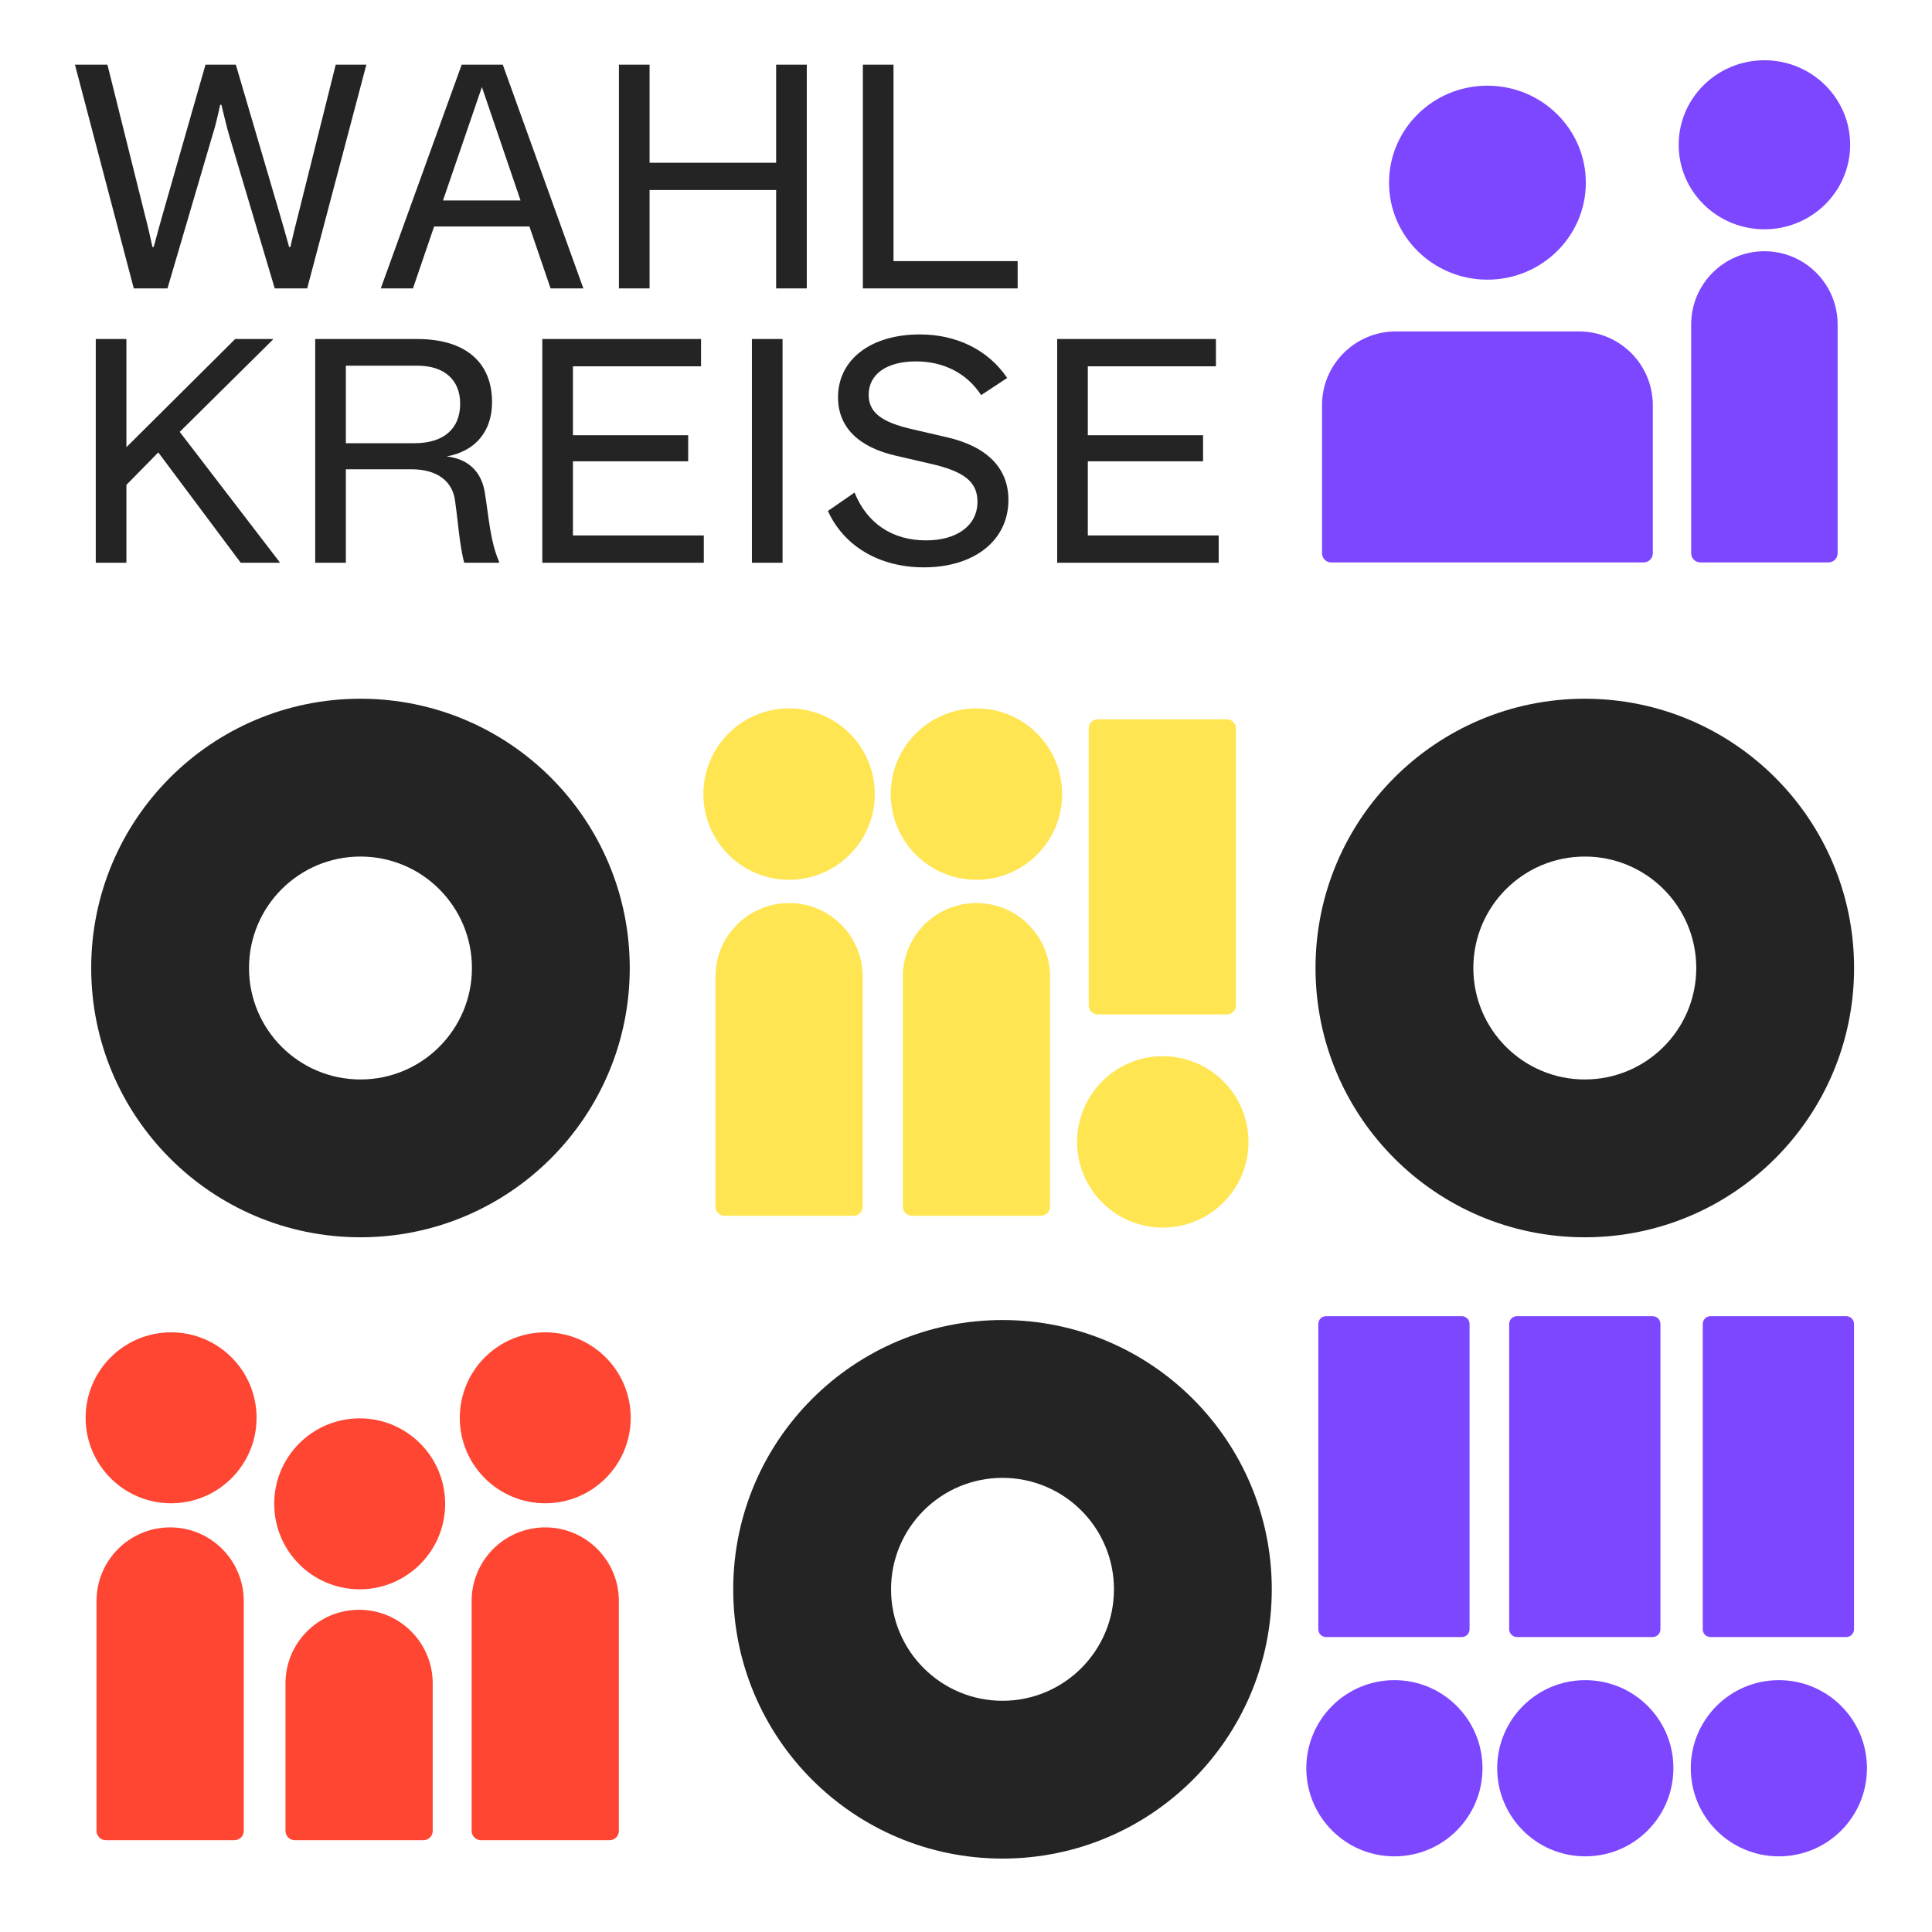 <svg version="1.1" id="Ebene_1" xmlns="http://www.w3.org/2000/svg" x="0" y="0" viewBox="0 0 1000 1000" xml:space="preserve">
  <style>
    .st0{fill:#242424}.st1{fill:#7d47ff}.st2{fill:#ff4633}.st3{fill:#ffe552}
  </style>
  <path class="st0" d="M518.89 683.25c-76.98 0-139.38 62.4-139.38 139.38S441.92 962 518.89 962s139.38-62.4 139.38-139.38-62.4-139.37-139.38-139.37zm0 197.07c-31.86 0-57.69-25.83-57.69-57.69s25.83-57.69 57.69-57.69 57.69 25.83 57.69 57.69-25.83 57.69-57.69 57.69zM820.29 361.66c-76.98 0-139.38 62.4-139.38 139.38s62.4 139.38 139.38 139.38 139.38-62.4 139.38-139.38-62.41-139.38-139.38-139.38zm0 197.07c-31.86 0-57.69-25.83-57.69-57.69s25.83-57.69 57.69-57.69 57.69 25.83 57.69 57.69-25.83 57.69-57.69 57.69zM38.79 33.47H55.6l19.51 78.21c1.43 5.39 2.54 10.47 3.81 16.18h.63c1.59-5.71 2.86-10.79 4.44-16.18l22.37-78.21h15.7l23 78.21c1.59 5.39 3.01 10.47 4.6 16.18h.63c1.27-5.71 2.54-10.79 3.97-16.34l19.51-78.05h15.86l-30.62 115.8H142.2l-23.48-78.84c-1.59-5.39-2.54-9.83-4.12-16.18h-.63c-1.43 6.35-2.38 10.79-4.12 16.18l-23.16 78.84H69.24L38.79 33.47zM274.03 117.23H224.7l-10.95 32.04h-16.66l41.88-115.8h21.26l41.72 115.8h-16.97l-10.95-32.04zm-4.6-13.48l-19.99-58.69-20.15 58.69h40.14zM417.59 33.47v115.8h-15.86V98.35h-65.51v50.92h-15.86V33.47h15.86v50.76h65.51V33.47h15.86zM446.62 33.47h15.86v101.68h64.25v14.12h-80.11V33.47zM144.75 290.96v.32H124.6l-42.67-57.11-16.5 16.81v40.29H49.57v-115.8h15.86v56l56.31-56h19.51v.32l-48.22 47.75 51.72 67.42zM258.33 290.8v.48h-18.08c-2.54-10.15-3.01-20.15-4.76-32.36-1.43-10.15-9.52-16.02-22.53-16.02h-33.95v48.38h-15.86v-115.8h52.82c24.59 0 38.71 11.74 38.71 32.68 0 15.07-8.57 25.38-23.48 28.08 10.95 1.27 17.77 7.61 19.67 18.24 2.38 14.9 2.86 25.53 7.46 36.32zm-20.15-81.86c0-12.06-7.93-19.67-22.21-19.67h-36.96v40.13h35.53c14.92.01 23.64-7.29 23.64-20.46zM280.69 175.47h82.17v14.12h-66.31v35.69h59.65v13.48h-59.65v38.39h67.74v14.12h-83.6v-115.8zM389.19 175.47h15.86v115.8h-15.86v-115.8zM428.53 264.47l13.8-9.52c6.35 15.86 19.51 24.75 36.96 24.75 16.18 0 26.65-7.77 26.65-19.99 0-10.15-6.66-15.7-24.27-19.67l-17.77-4.12c-19.67-4.44-30.14-14.91-30.14-30.3 0-19.51 16.97-32.52 42.35-32.52 18.72 0 35.22 7.77 45.21 22.53l-13.48 8.88c-7.46-11.42-19.51-17.45-33.79-17.45-14.91 0-24.43 6.5-24.43 17.29 0 9.04 6.5 14.12 22.37 17.77l17.77 4.12c21.1 4.76 32.2 16.02 32.2 32.52 0 20.94-17.61 34.9-43.78 34.9-23-.01-41.4-10.95-49.65-29.19zM547.19 175.47h82.17v14.12h-66.31v35.69h59.65v13.48h-59.65v38.39h67.74v14.12h-83.6v-115.8z"/>
  <path class="st3" d="M505.4 467.41c21.04 0 38.1 17.06 38.1 38.1v119.02c0 2.64-2.14 4.78-4.78 4.78h-66.64c-2.64 0-4.78-2.14-4.78-4.78V505.51c0-21.04 17.06-38.1 38.1-38.1M568.2 372.32c-2.58 0-4.68 2.1-4.68 4.68v143.39c0 2.59 2.1 4.68 4.68 4.68h66.83c2.58 0 4.68-2.09 4.68-4.68V377c0-2.58-2.1-4.68-4.68-4.68H568.2zM601.86 635.4c24.5 0 44.36-19.86 44.36-44.36s-19.86-44.36-44.36-44.36-44.36 19.86-44.36 44.36 19.86 44.36 44.36 44.36M408.43 467.41c21.04 0 38.1 17.06 38.1 38.1v119.02c0 2.64-2.14 4.78-4.78 4.78h-66.64c-2.64 0-4.78-2.14-4.78-4.78V505.51c.01-21.04 17.06-38.1 38.1-38.1M408.43 455.38c24.5 0 44.36-19.86 44.36-44.36s-19.86-44.36-44.36-44.36-44.36 19.86-44.36 44.36 19.87 44.36 44.36 44.36M505.4 455.38c24.5 0 44.36-19.86 44.36-44.36s-19.86-44.36-44.36-44.36-44.36 19.86-44.36 44.36 19.86 44.36 44.36 44.36"/>
  <g>
    <path class="st2" d="M282.22 790.57c21.04 0 38.1 17.06 38.1 38.1v119.02c0 2.64-2.14 4.78-4.78 4.78H248.9c-2.64 0-4.78-2.14-4.78-4.78V828.67c0-21.04 17.06-38.1 38.1-38.1M88.56 778.09c24.43 0 44.24-19.81 44.24-44.24 0-24.43-19.81-44.24-44.24-44.24s-44.24 19.81-44.24 44.24c0 24.44 19.8 44.24 44.24 44.24M186.17 822.62c24.43 0 44.24-19.81 44.24-44.24 0-24.43-19.81-44.24-44.24-44.24-24.43 0-44.24 19.81-44.24 44.24 0 24.44 19.81 44.24 44.24 44.24M282.22 778.09c24.43 0 44.24-19.81 44.24-44.24 0-24.43-19.81-44.24-44.24-44.24-24.43 0-44.24 19.81-44.24 44.24 0 24.44 19.81 44.24 44.24 44.24M88.06 790.57c21.04 0 38.1 17.06 38.1 38.1v119.02c0 2.64-2.14 4.78-4.78 4.78H54.74c-2.64 0-4.78-2.14-4.78-4.78V828.67c0-21.04 17.06-38.1 38.1-38.1M185.87 833.22c21.04 0 38.1 17.06 38.1 38.1v76.37c0 2.64-2.14 4.78-4.78 4.78h-66.64c-2.64 0-4.78-2.14-4.78-4.78v-76.37c0-21.04 17.06-38.1 38.1-38.1"/>
  </g>
  <path class="st1" d="M885.44 847.34h70.1c2.3 0 4.1-1.8 4.1-4.1v-157.9c0-2.3-1.8-4.1-4.1-4.1h-70.1c-2.3 0-4.1 1.8-4.1 4.1v157.9c-.1 2.3 1.8 4.1 4.1 4.1zM920.74 869.64c-25.2 0-45.6 20.4-45.6 45.6 0 25.2 20.4 45.6 45.6 45.6 25.2 0 45.6-20.4 45.6-45.6s-20.4-45.6-45.6-45.6zM785.24 847.34h70.1c2.3 0 4.1-1.8 4.1-4.1v-157.9c0-2.3-1.8-4.1-4.1-4.1h-70.1c-2.3 0-4.1 1.8-4.1 4.1v157.9c0 2.3 1.9 4.1 4.1 4.1zM820.54 869.64c-25.2 0-45.6 20.4-45.6 45.6 0 25.2 20.4 45.6 45.6 45.6s45.6-20.4 45.6-45.6c.1-25.2-20.4-45.6-45.6-45.6zM686.44 847.34h70.1c2.3 0 4.1-1.8 4.1-4.1v-157.9c0-2.3-1.8-4.1-4.1-4.1h-70.1c-2.3 0-4.1 1.8-4.1 4.1v157.9c0 2.3 1.8 4.1 4.1 4.1zM721.74 869.64c-25.2 0-45.6 20.4-45.6 45.6 0 25.2 20.4 45.6 45.6 45.6s45.6-20.4 45.6-45.6-20.4-45.6-45.6-45.6z"/>
  <g>
    <path class="st1" d="M769.89 144.75c28.13 0 50.93-22.47 50.93-50.2 0-27.72-22.8-50.2-50.93-50.2s-50.93 22.47-50.93 50.2c0 27.73 22.8 50.2 50.93 50.2M913.26 118.68c24.51 0 44.38-19.59 44.38-43.75s-19.87-43.74-44.38-43.74-44.38 19.59-44.38 43.74c-.01 24.16 19.86 43.75 44.38 43.75M913.26 130.04c20.93 0 37.9 16.97 37.9 37.9v118.39c0 2.64-2.14 4.78-4.78 4.78h-66.25c-2.64 0-4.78-2.14-4.78-4.78V167.95c0-20.94 16.97-37.91 37.91-37.91M817.28 171.54c21.11 0 38.22 17.11 38.22 38.22v76.57c0 2.64-2.14 4.78-4.78 4.78H689.05c-2.64 0-4.78-2.14-4.78-4.78v-76.57c0-21.11 17.11-38.22 38.22-38.22h94.79z"/>
  </g>
  <path class="st0" d="M186.58 361.66c-76.98 0-139.38 62.4-139.38 139.38s62.4 139.38 139.38 139.38 139.38-62.4 139.38-139.38-62.41-139.38-139.38-139.38zm0 197.07c-31.86 0-57.69-25.83-57.69-57.69s25.83-57.69 57.69-57.69 57.69 25.83 57.69 57.69-25.83 57.69-57.69 57.69z"/>
</svg>
